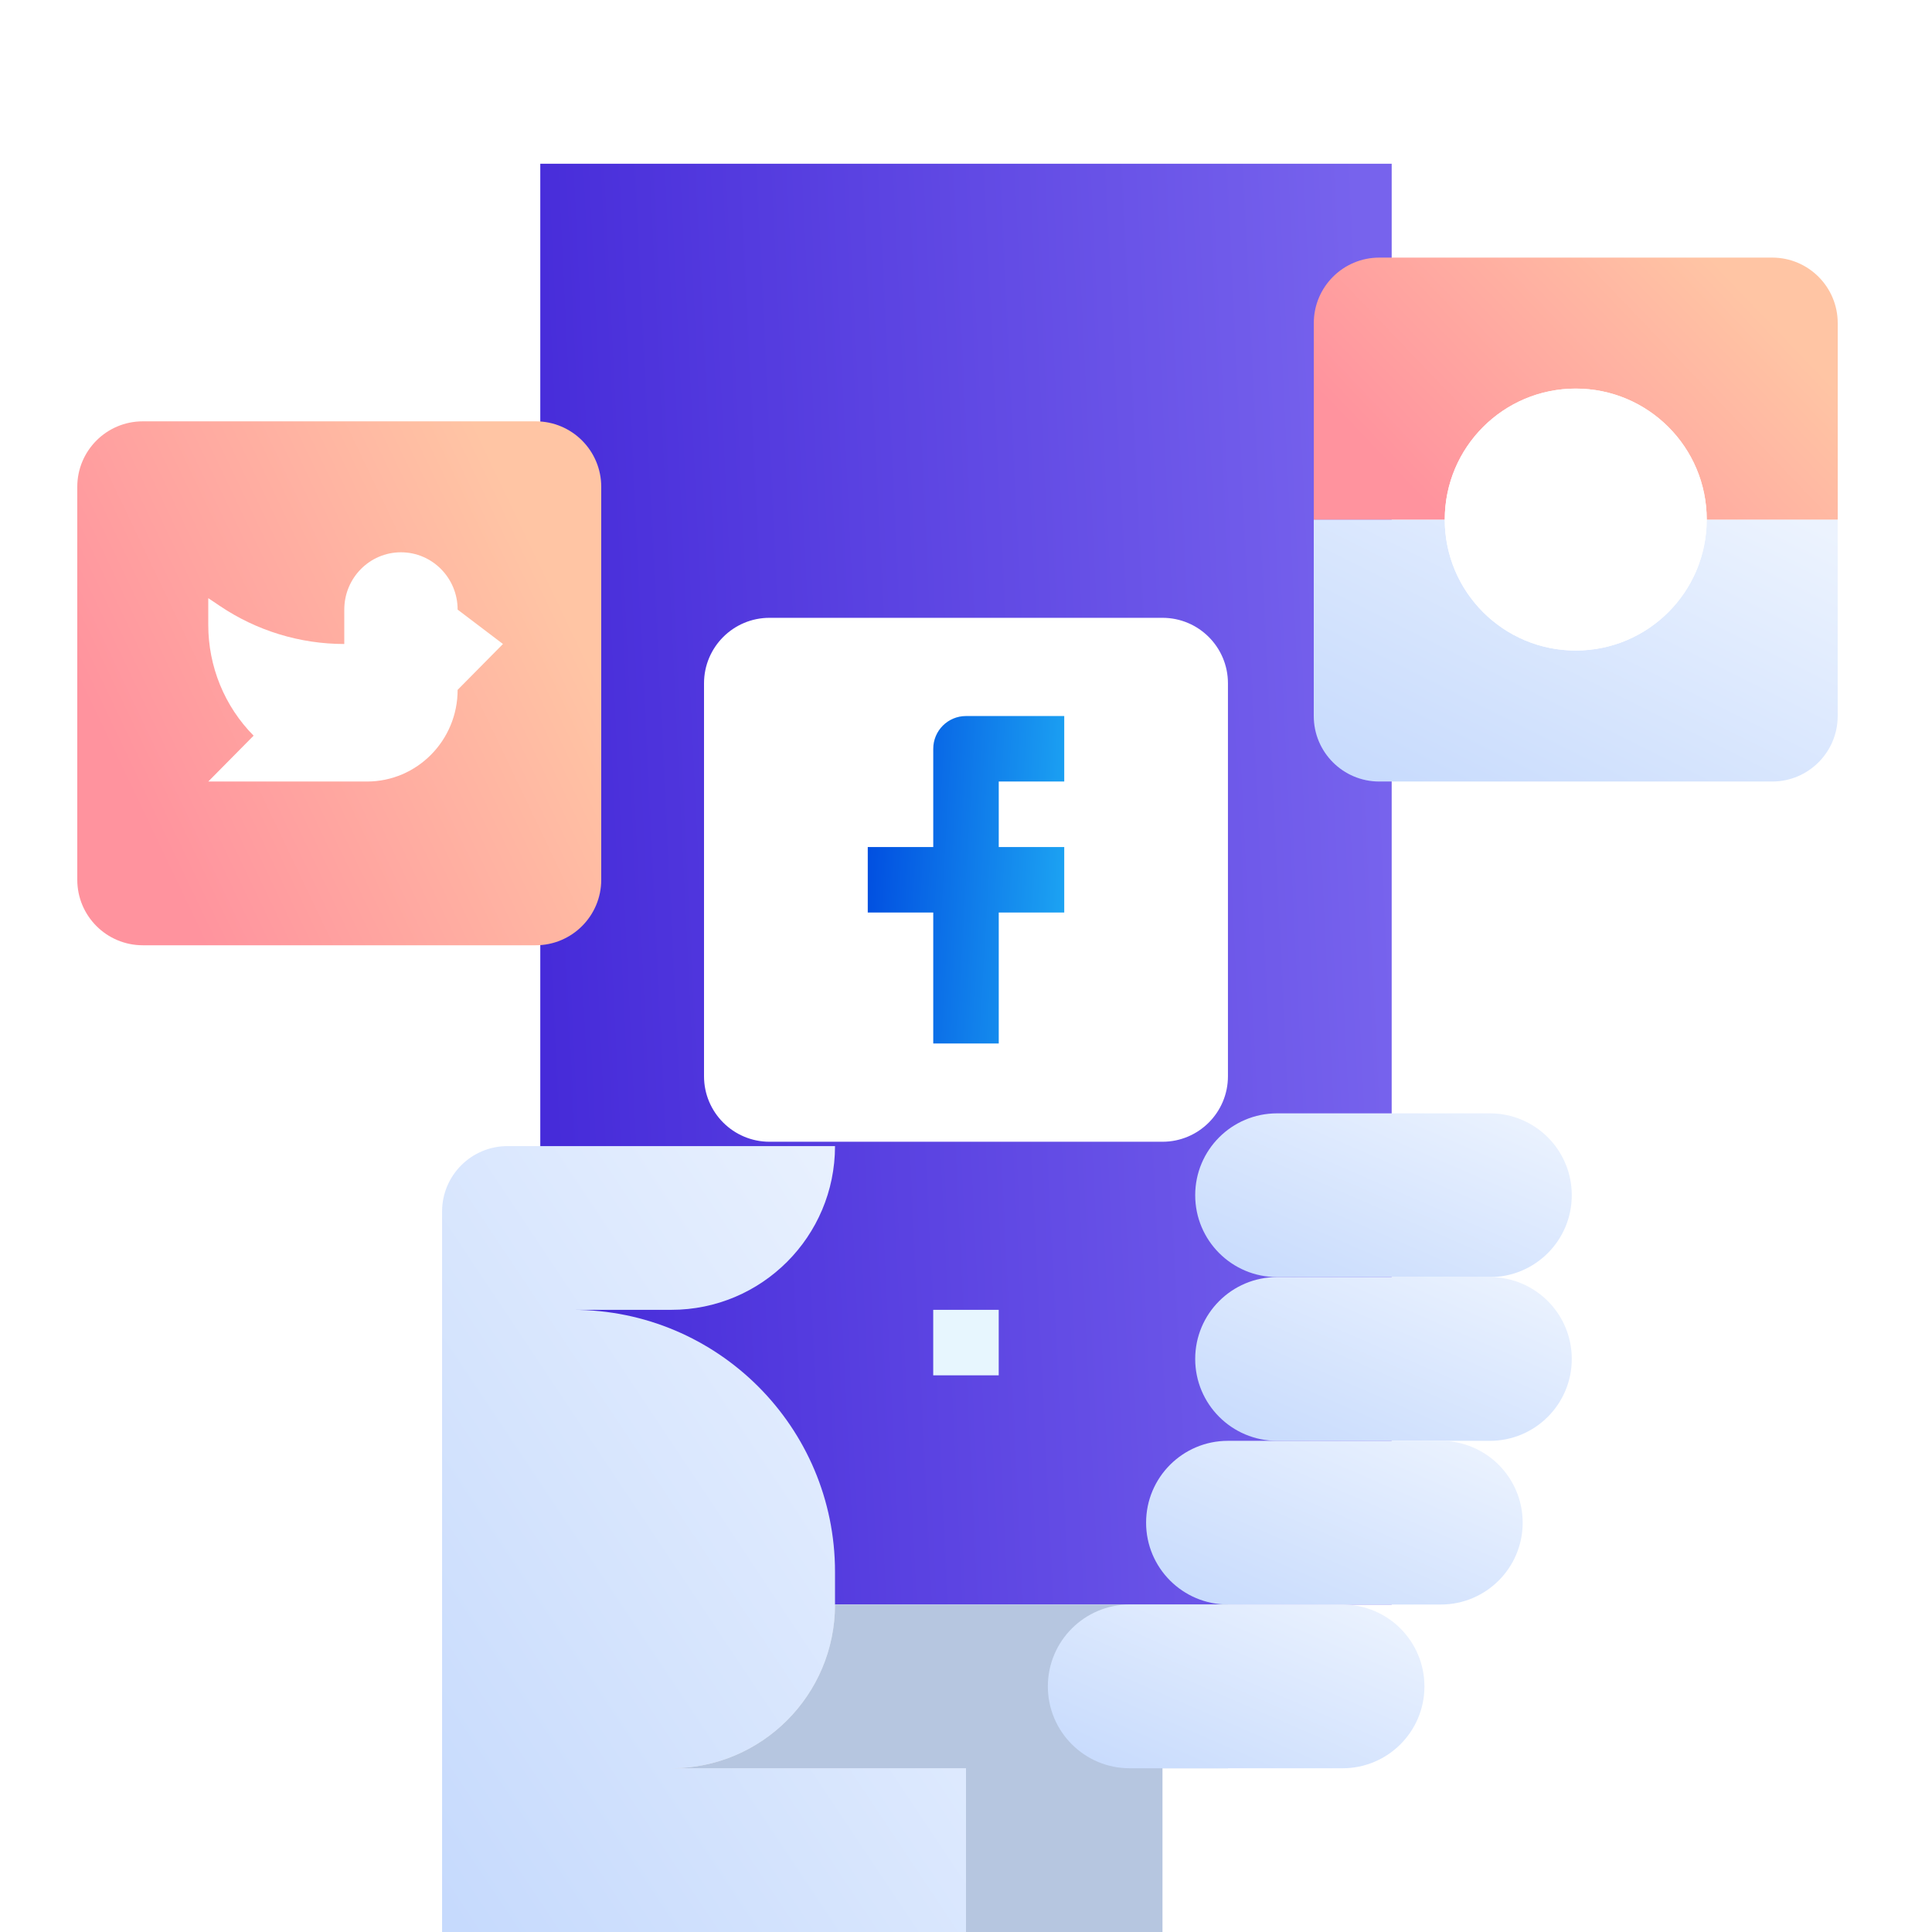 <svg width="60" height="60" viewBox="0 0 60 60" fill="none" xmlns="http://www.w3.org/2000/svg">
<g clip-path="url(#clip0)">
<path d="M43.22 5.085H16.779V49.831H43.22V5.085Z" fill="url(#paint0_linear)"/>
<g filter="url(#filter0_d)">
<path d="M16.638 21.356H4.434C3.311 21.356 2.4 20.445 2.4 19.322V7.119C2.4 5.995 3.311 5.085 4.434 5.085H16.638C17.761 5.085 18.672 5.995 18.672 7.119V19.322C18.672 20.445 17.761 21.356 16.638 21.356Z" fill="url(#paint1_linear)"/>
<path d="M6.468 10.576L6.823 10.815C7.968 11.588 9.315 12 10.692 12V10.932C10.692 9.949 11.48 9.152 12.452 9.152C13.424 9.152 14.212 9.949 14.212 10.932L15.62 12L14.212 13.424C14.212 14.996 12.951 16.271 11.396 16.271H6.468L7.876 14.847C6.974 13.936 6.468 12.699 6.468 11.41V10.576Z" fill="white"/>
</g>
<g filter="url(#filter1_d)">
<path d="M36.102 27.458H23.898C22.775 27.458 21.864 26.547 21.864 25.424V13.221C21.864 12.097 22.775 11.187 23.898 11.187H36.102C37.225 11.187 38.135 12.097 38.135 13.221V25.424C38.135 26.547 37.225 27.458 36.102 27.458Z" fill="white"/>
<path d="M33.051 16.271V14.237H30C29.438 14.237 28.983 14.692 28.983 15.254V18.305H26.949V20.339H28.983V24.407H31.017V20.339H33.051V18.305H31.017V16.271H33.051Z" fill="url(#paint2_linear)"/>
</g>
<path d="M31.016 40.678H28.982V42.712H31.016V40.678Z" fill="#E7F6FE"/>
<g filter="url(#filter2_d)">
<path d="M48.935 12.203C46.689 12.203 44.868 10.382 44.868 8.135H40.8V14.237C40.8 15.36 41.711 16.271 42.834 16.271H55.037C56.16 16.271 57.071 15.36 57.071 14.237V8.135H53.003C53.003 10.382 51.182 12.203 48.935 12.203Z" fill="url(#paint3_linear)"/>
<path d="M55.038 0H42.835C41.712 0 40.801 0.911 40.801 2.034V8.136H44.869C44.869 5.889 46.69 4.068 48.936 4.068C51.183 4.068 53.004 5.889 53.004 8.136H57.072V2.034C57.072 0.911 56.161 0 55.038 0Z" fill="url(#paint4_linear)"/>
<path d="M48.936 12.203C51.182 12.203 53.004 10.382 53.004 8.135C53.004 5.889 51.182 4.068 48.936 4.068C46.689 4.068 44.868 5.889 44.868 8.135C44.868 10.382 46.689 12.203 48.936 12.203Z" fill="white"/>
</g>
<path d="M20.847 54.915C23.655 54.915 25.932 52.639 25.932 49.831V48.814C25.932 44.321 22.289 40.678 17.796 40.678H20.847C23.655 40.678 25.932 38.401 25.932 35.593H15.762C14.639 35.593 13.729 36.504 13.729 37.627V60H30V54.915H20.847Z" fill="url(#paint5_linear)"/>
<path d="M25.932 49.831C25.932 52.639 23.656 54.915 20.848 54.915H30V60H36.102V54.915H38.136V49.831H25.932Z" fill="#B6C6E0"/>
<path d="M46.271 39.661H39.66C38.256 39.661 37.118 38.523 37.118 37.118C37.118 35.714 38.256 34.576 39.66 34.576H46.271C47.675 34.576 48.813 35.714 48.813 37.118C48.813 38.523 47.675 39.661 46.271 39.661Z" fill="url(#paint6_linear)"/>
<path d="M46.271 44.746H39.66C38.256 44.746 37.118 43.607 37.118 42.203C37.118 40.799 38.256 39.661 39.66 39.661H46.271C47.675 39.661 48.813 40.799 48.813 42.203C48.813 43.607 47.675 44.746 46.271 44.746Z" fill="url(#paint7_linear)"/>
<path d="M44.745 49.83H38.135C36.731 49.83 35.593 48.692 35.593 47.288C35.593 45.884 36.731 44.746 38.135 44.746H44.745C46.15 44.746 47.288 45.884 47.288 47.288C47.288 48.692 46.15 49.83 44.745 49.83Z" fill="url(#paint8_linear)"/>
<path d="M41.694 54.915H35.084C33.68 54.915 32.542 53.777 32.542 52.373C32.542 50.968 33.68 49.83 35.084 49.83H41.694C43.099 49.83 44.237 50.968 44.237 52.373C44.237 53.777 43.099 54.915 41.694 54.915Z" fill="url(#paint9_linear)"/>
</g>
<defs>
<filter id="filter0_d" x="-16.6" y="-5.915" width="54.271" height="54.271" filterUnits="userSpaceOnUse" color-interpolation-filters="sRGB">
<feFlood flood-opacity="0" result="BackgroundImageFix"/>
<feColorMatrix in="SourceAlpha" type="matrix" values="0 0 0 0 0 0 0 0 0 0 0 0 0 0 0 0 0 0 127 0"/>
<feOffset dy="8"/>
<feGaussianBlur stdDeviation="9.5"/>
<feColorMatrix type="matrix" values="0 0 0 0 0.017 0 0 0 0 0.357 0 0 0 0 0.671 0 0 0 0.1 0"/>
<feBlend mode="normal" in2="BackgroundImageFix" result="effect1_dropShadow"/>
<feBlend mode="normal" in="SourceGraphic" in2="effect1_dropShadow" result="shape"/>
</filter>
<filter id="filter1_d" x="2.864" y="0.187" width="54.271" height="54.271" filterUnits="userSpaceOnUse" color-interpolation-filters="sRGB">
<feFlood flood-opacity="0" result="BackgroundImageFix"/>
<feColorMatrix in="SourceAlpha" type="matrix" values="0 0 0 0 0 0 0 0 0 0 0 0 0 0 0 0 0 0 127 0"/>
<feOffset dy="8"/>
<feGaussianBlur stdDeviation="9.5"/>
<feColorMatrix type="matrix" values="0 0 0 0 0.017 0 0 0 0 0.357 0 0 0 0 0.671 0 0 0 0.1 0"/>
<feBlend mode="normal" in2="BackgroundImageFix" result="effect1_dropShadow"/>
<feBlend mode="normal" in="SourceGraphic" in2="effect1_dropShadow" result="shape"/>
</filter>
<filter id="filter2_d" x="21.8" y="-11" width="54.272" height="54.271" filterUnits="userSpaceOnUse" color-interpolation-filters="sRGB">
<feFlood flood-opacity="0" result="BackgroundImageFix"/>
<feColorMatrix in="SourceAlpha" type="matrix" values="0 0 0 0 0 0 0 0 0 0 0 0 0 0 0 0 0 0 127 0"/>
<feOffset dy="8"/>
<feGaussianBlur stdDeviation="9.5"/>
<feColorMatrix type="matrix" values="0 0 0 0 0.017 0 0 0 0 0.357 0 0 0 0 0.671 0 0 0 0.1 0"/>
<feBlend mode="normal" in2="BackgroundImageFix" result="effect1_dropShadow"/>
<feBlend mode="normal" in="SourceGraphic" in2="effect1_dropShadow" result="shape"/>
</filter>
<linearGradient id="paint0_linear" x1="43.22" y1="27.715" x2="16.841" y2="28.992" gradientUnits="userSpaceOnUse">
<stop stop-color="#7763ED"/>
<stop offset="1" stop-color="#462BD9"/>
</linearGradient>
<linearGradient id="paint1_linear" x1="18.672" y1="13.22" x2="5.43" y2="19.554" gradientUnits="userSpaceOnUse">
<stop stop-color="#FFC5A4"/>
<stop offset="1" stop-color="#FF939E"/>
</linearGradient>
<linearGradient id="paint2_linear" x1="26.949" y1="14.237" x2="33.618" y2="14.623" gradientUnits="userSpaceOnUse">
<stop stop-color="#004CE0"/>
<stop offset="1" stop-color="#1DA6F3"/>
</linearGradient>
<linearGradient id="paint3_linear" x1="48.818" y1="4.54" x2="42.64" y2="16.895" gradientUnits="userSpaceOnUse">
<stop stop-color="#ECF3FE"/>
<stop offset="1" stop-color="#C6DAFD"/>
</linearGradient>
<linearGradient id="paint4_linear" x1="57.072" y1="4.068" x2="48.576" y2="12.195" gradientUnits="userSpaceOnUse">
<stop stop-color="#FFC5A4"/>
<stop offset="1" stop-color="#FF939E"/>
</linearGradient>
<linearGradient id="paint5_linear" x1="21.746" y1="24.807" x2="0.362" y2="39.063" gradientUnits="userSpaceOnUse">
<stop stop-color="#ECF3FE"/>
<stop offset="1" stop-color="#C6DAFD"/>
</linearGradient>
<linearGradient id="paint6_linear" x1="42.881" y1="32.329" x2="39.351" y2="40.447" gradientUnits="userSpaceOnUse">
<stop stop-color="#ECF3FE"/>
<stop offset="1" stop-color="#C6DAFD"/>
</linearGradient>
<linearGradient id="paint7_linear" x1="42.881" y1="37.414" x2="39.351" y2="45.532" gradientUnits="userSpaceOnUse">
<stop stop-color="#ECF3FE"/>
<stop offset="1" stop-color="#C6DAFD"/>
</linearGradient>
<linearGradient id="paint8_linear" x1="41.356" y1="42.498" x2="37.826" y2="50.617" gradientUnits="userSpaceOnUse">
<stop stop-color="#ECF3FE"/>
<stop offset="1" stop-color="#C6DAFD"/>
</linearGradient>
<linearGradient id="paint9_linear" x1="38.305" y1="47.583" x2="34.775" y2="55.701" gradientUnits="userSpaceOnUse">
<stop stop-color="#ECF3FE"/>
<stop offset="1" stop-color="#C6DAFD"/>
</linearGradient>
<clipPath id="clip0">
<rect width="60" height="60" fill="white"/>
</clipPath>
</defs>
</svg>
